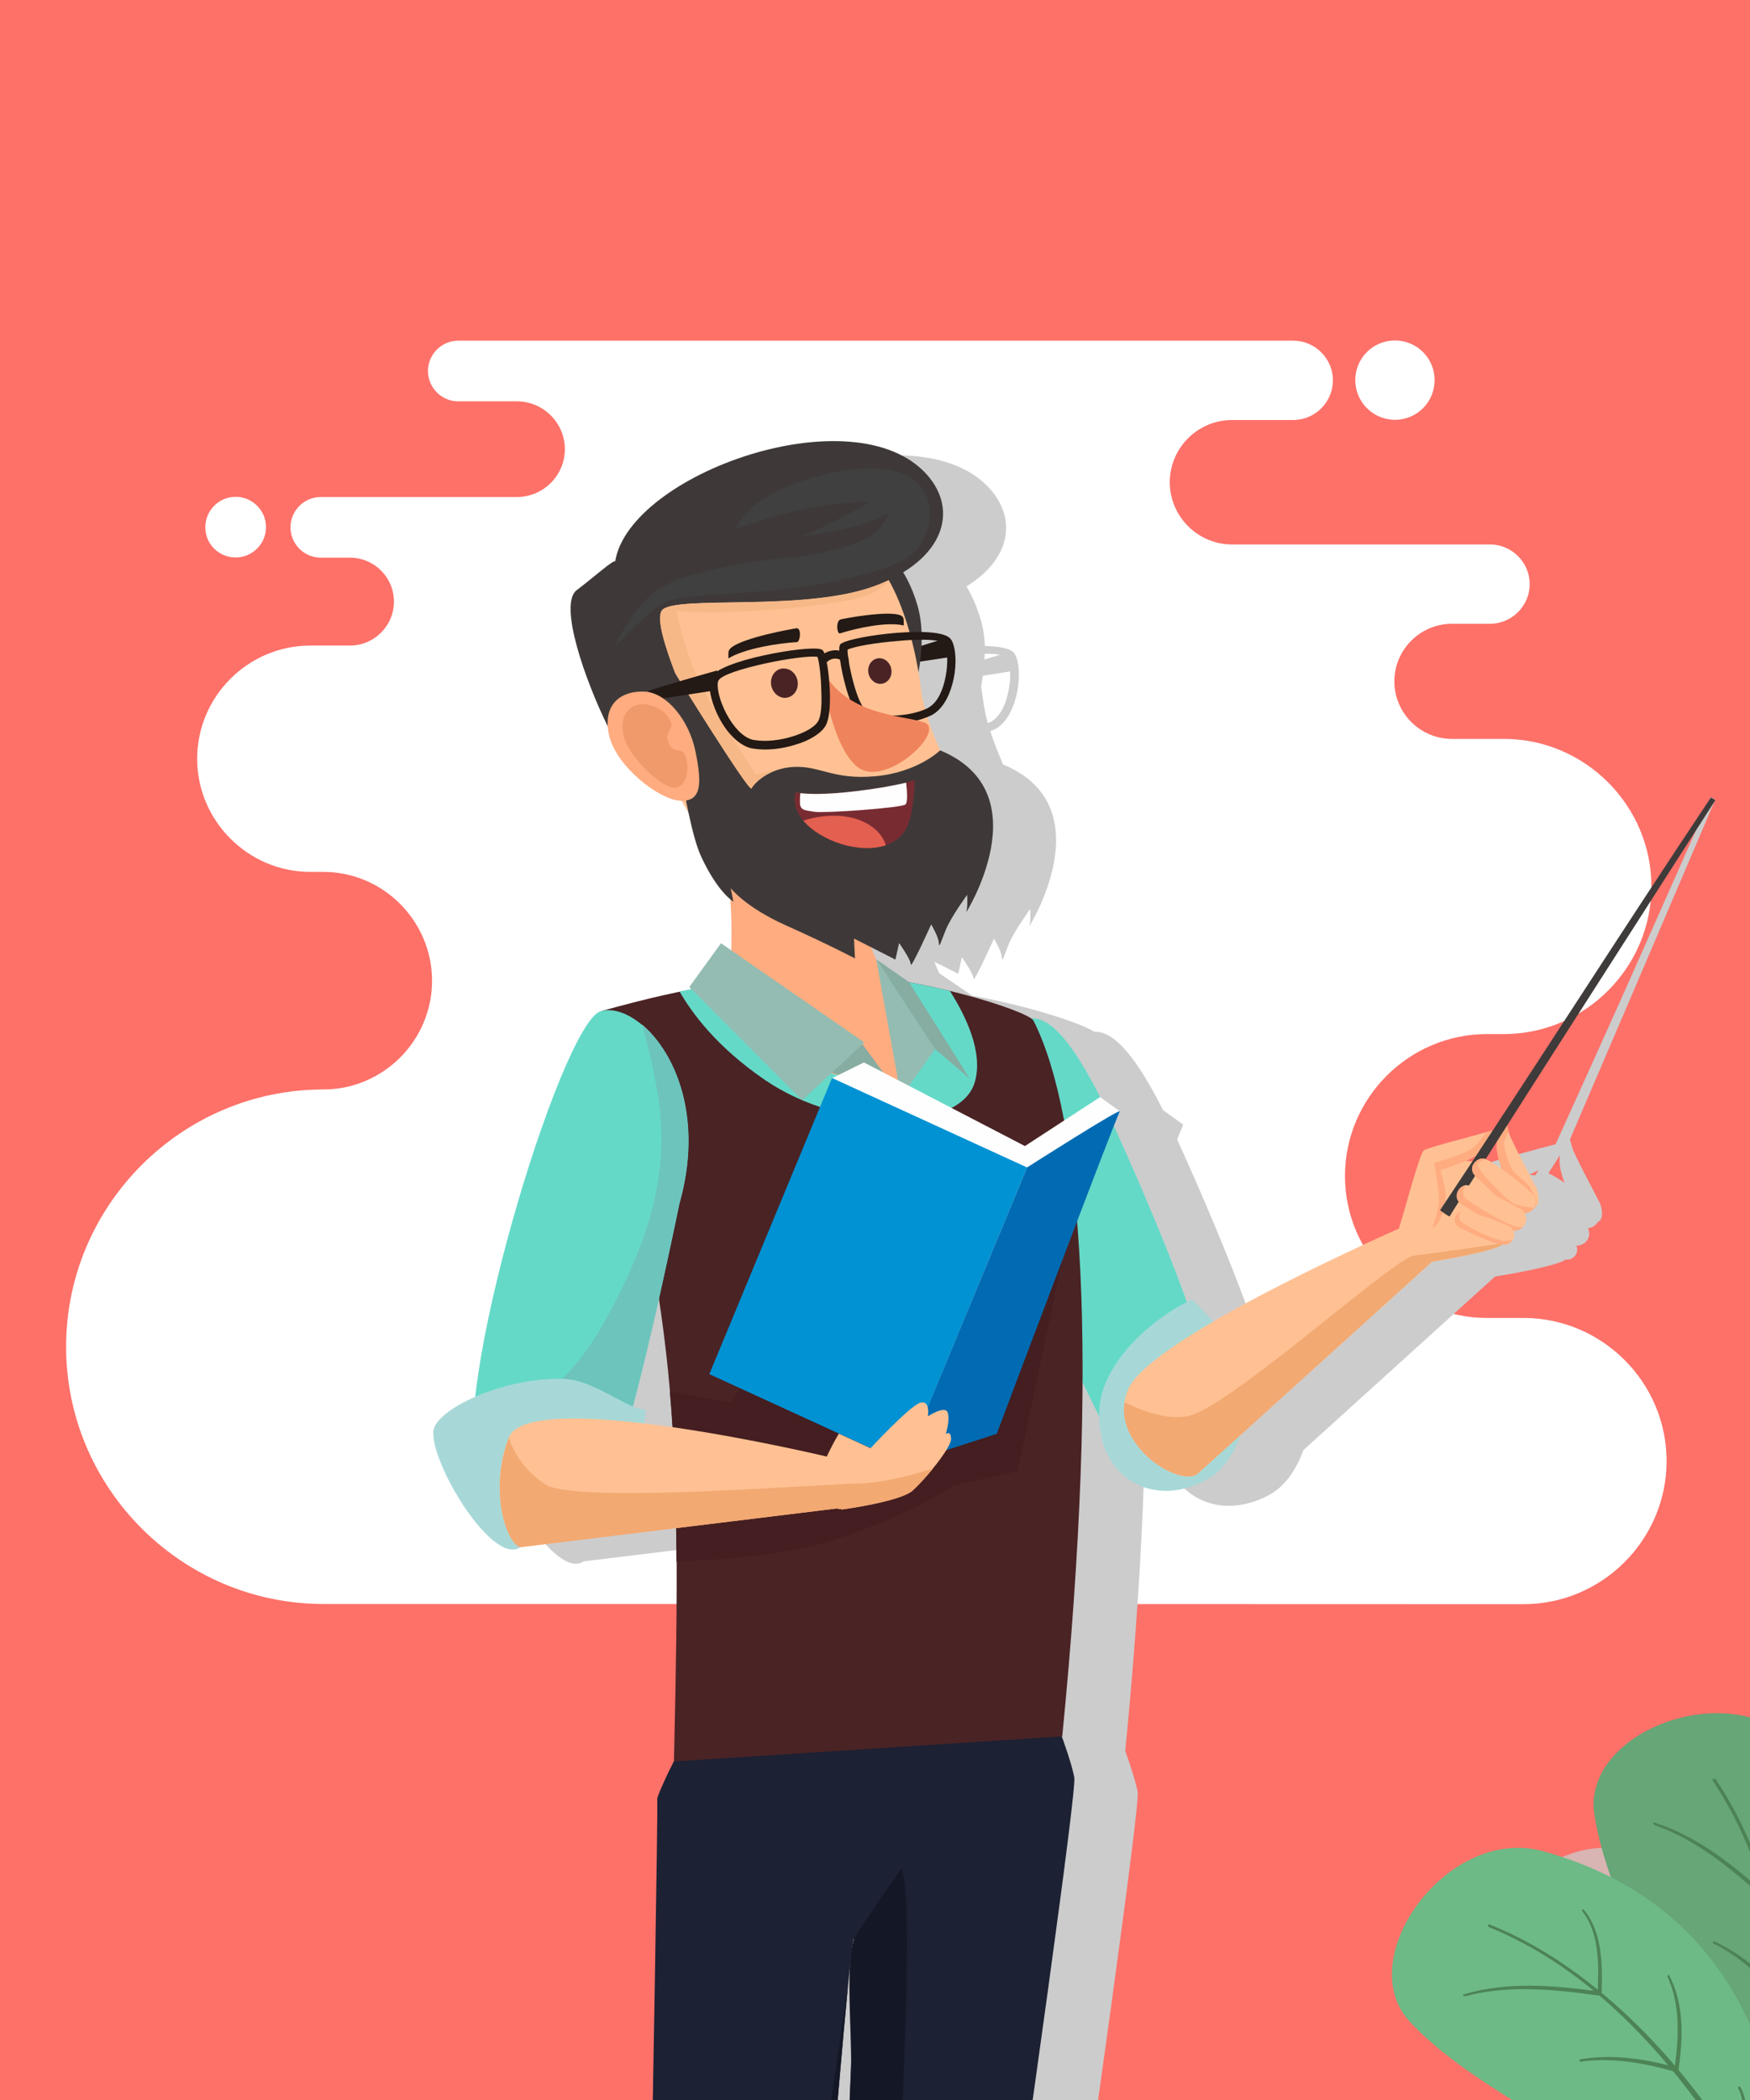 <?xml version="1.0" encoding="utf-8"?>
<!-- Generator: Adobe Illustrator 22.0.1, SVG Export Plug-In . SVG Version: 6.00 Build 0)  -->
<svg version="1.1" id="Capa_1" xmlns="http://www.w3.org/2000/svg" xmlns:xlink="http://www.w3.org/1999/xlink" x="0px" y="0px"
	 viewBox="0 0 900 1080" style="enable-background:new 0 0 900 1080;" xml:space="preserve">
<style type="text/css">
	.st0{clip-path:url(#SVGID_2_);fill-rule:evenodd;clip-rule:evenodd;fill:#FD7169;}
	.st1{clip-path:url(#SVGID_2_);}
	.st2{fill-rule:evenodd;clip-rule:evenodd;fill:#FFFFFF;}
	.st3{opacity:0.74;fill-rule:evenodd;clip-rule:evenodd;fill:#CCCCCC;}
	.st4{fill-rule:evenodd;clip-rule:evenodd;fill:#66A677;}
	.st5{fill-rule:evenodd;clip-rule:evenodd;fill:#4D8354;}
	.st6{fill-rule:evenodd;clip-rule:evenodd;fill:#6DBA86;}
	.st7{fill-rule:evenodd;clip-rule:evenodd;fill:#8ED9F1;}
	.st8{clip-path:url(#SVGID_4_);fill-rule:evenodd;clip-rule:evenodd;fill:#95E8FF;}
	.st9{fill-rule:evenodd;clip-rule:evenodd;fill:#CCCCCC;}
	.st10{fill-rule:evenodd;clip-rule:evenodd;fill:#65D9C8;}
	.st11{fill-rule:evenodd;clip-rule:evenodd;fill:#A7D8D7;}
	.st12{fill-rule:evenodd;clip-rule:evenodd;fill:#FFC193;}
	.st13{fill:#231915;}
	.st14{fill-rule:evenodd;clip-rule:evenodd;fill:#3E3938;}
	.st15{fill-rule:evenodd;clip-rule:evenodd;fill:#231915;stroke:#231915;stroke-width:0.648;stroke-miterlimit:10;}
	.st16{fill-rule:evenodd;clip-rule:evenodd;fill:#1C2133;}
	.st17{fill-rule:evenodd;clip-rule:evenodd;fill:#4A2325;}
	.st18{fill-rule:evenodd;clip-rule:evenodd;fill:#441E20;}
	.st19{fill-rule:evenodd;clip-rule:evenodd;fill:#FFAC80;}
	.st20{fill-rule:evenodd;clip-rule:evenodd;fill:#EF845C;}
	.st21{fill-rule:evenodd;clip-rule:evenodd;fill:#87ACA2;}
	.st22{fill-rule:evenodd;clip-rule:evenodd;fill:#94BCB2;}
	.st23{fill-rule:evenodd;clip-rule:evenodd;fill:#FEFEFE;}
	.st24{fill-rule:evenodd;clip-rule:evenodd;fill:#0092D3;}
	.st25{fill-rule:evenodd;clip-rule:evenodd;fill:#006BB2;}
	.st26{fill-rule:evenodd;clip-rule:evenodd;fill:#231915;}
	.st27{fill-rule:evenodd;clip-rule:evenodd;fill:#3E3B3A;}
	.st28{fill-rule:evenodd;clip-rule:evenodd;fill:#782C32;}
	.st29{fill-rule:evenodd;clip-rule:evenodd;fill:#E35F50;}
	.st30{fill-rule:evenodd;clip-rule:evenodd;fill:#F7B888;}
	.st31{fill-rule:evenodd;clip-rule:evenodd;fill:#404040;}
	.st32{fill-rule:evenodd;clip-rule:evenodd;fill:#F09A6C;}
	.st33{fill-rule:evenodd;clip-rule:evenodd;fill:#6DC4BD;}
	.st34{fill-rule:evenodd;clip-rule:evenodd;fill:#F2A972;}
	.st35{fill-rule:evenodd;clip-rule:evenodd;fill:#141826;}
</style>
<g>
	<defs>
		<rect id="SVGID_1_" transform="matrix(-1 -1.224647e-16 1.224647e-16 -1 900 1080)" width="900" height="1080"/>
	</defs>
	<clipPath id="SVGID_2_">
		<use xlink:href="#SVGID_1_"  style="overflow:visible;"/>
	</clipPath>
	<rect x="-137.8" y="-71.2" class="st0" width="1166.6" height="1166.6"/>
	<g class="st1">
		<path class="st2" d="M166.3,824.9c-72.8,0-132.3-59.5-132.3-132.3l0,0c0-72.8,59.5-132.3,132.3-132.3l0,0
			c30.8,0,55.9-25.2,55.9-55.9l0,0c0-30.8-25.2-56-55.9-56h-6.7c-32,0-58.2-26.2-58.2-58.2l0,0c0-32,26.2-58.2,58.2-58.2H180
			c12.5,0,22.6-10.2,22.6-22.6l0,0c0-12.5-10.2-22.6-22.6-22.6h-15c-8.6,0-15.6-7-15.6-15.6l0,0c0-8.6,7-15.6,15.6-15.6h100.9
			c13.5,0,24.6-11.1,24.6-24.6l0,0c0-13.5-11.1-24.6-24.6-24.6h-30.2c-8.6,0-15.6-7-15.6-15.6v0c0-8.6,7-15.6,15.6-15.6h429.4
			c11.2,0,20.4,9.2,20.4,20.4v0c0,11.2-9.2,20.4-20.4,20.4h-31.5c-17.6,0-32,14.4-32,32v0c0,17.6,14.4,32,32,32h132.7
			c11.2,0,20.4,9.2,20.4,20.4l0,0c0,11.2-9.2,20.4-20.4,20.4h-19.6c-16.3,0-29.6,13.3-29.6,29.6l0,0c0,16.3,13.3,29.6,29.6,29.6
			h26.7c41.7,0,75.9,34.2,75.9,75.9l0,0c0,41.7-34.2,75.9-75.9,75.9h-8.7c-40.2,0-73,32.9-73,73l0,0c0,40.2,32.9,73,73,73h18.8
			c40.5,0,73.6,33.1,73.6,73.6l0,0c0,40.5-33.1,73.6-73.6,73.6C574.1,824.9,375.7,824.9,166.3,824.9L166.3,824.9z M717.4,215.9
			c11.3,0,20.4-9.1,20.4-20.4c0-11.3-9.1-20.4-20.4-20.4c-11.3,0-20.4,9.1-20.4,20.4C697,206.7,706.1,215.9,717.4,215.9L717.4,215.9
			z M121.2,286.7c8.6,0,15.6-7,15.6-15.6c0-8.6-7-15.6-15.6-15.6c-8.6,0-15.6,7-15.6,15.6C105.5,279.7,112.5,286.7,121.2,286.7z"/>
	</g>
	<g class="st1">
		<g>
			<path class="st3" d="M1161.3,1046.9c31.1-31.7-17.3-101.9-67-89c-37.7,9.8-64.2,27.7-83.1,49.1c0.7-34-9.4-71-40.4-107.6
				c-33.2-39.2-113.2-9.7-106.1,34.1c1.6,10.1,4.4,20.3,8.5,31.9c-10.3-5.3-21.8-9.8-34.7-13.3c-49.4-13.8-99.1,55.5-68.6,87.8
				c24.4,25.8,59.9,45.1,145.6,94.7c8.9,5.2,26.3,15.5,38.4,22.6c-0.1,0.3-0.2,0.6-0.3,0.9h-74.2v177c0,9.4,3.7,18.3,10.3,25
				c6.6,6.6,15.6,10.3,25,10.3c28.7,0,69,0,97.7,0c9.4,0,18.3-3.7,25-10.3c6.6-6.6,10.3-15.6,10.3-25c0-60.4,0-177,0-177H980
				c11.7-6.6,26.1-14.8,34-19.2C1100.6,1090.8,1136.4,1072.2,1161.3,1046.9z"/>
			<g>
				<path class="st4" d="M912.9,1147.6c11.2-25.3,106.2-138.5,13.2-248.2c-33.2-39.2-113.2-9.7-106.1,34.1
					c5.7,35.1,24.3,71,67.3,160.1C894.6,1108.7,912.9,1147.6,912.9,1147.6z"/>
				<path class="st5" d="M881,914.6l-0.2,1.1c27.9,41.7,37.6,93.6,38.5,143.8c0.7,35.2-1.4,71.2-12.1,104.5
					c-0.7,2.1-1.4,4.2-2.3,6.3l0.9,2.3l2.3-0.9c0.2-0.4,0.2-0.4,0.3-0.8c6.4-16.1,8.8-33.7,10.9-51.3c6.4-53.8,3.6-109.9-14.7-160.3
					c-5.7-15.6-13.1-30.7-22.4-44.5C881.7,914.8,881.4,914.7,881,914.6z"/>
				<path class="st5" d="M925.2,936c1.2,13.6-7.8,27-16.3,38.4l-0.2,0.3c-17.2-15.4-35.7-30.4-58-37.4l-0.7,0.4c0,0,0.5,0.8,1.4,1.1
					c21.1,7.5,39.2,22.4,55.4,37.1c2.9,2.6,2.9,0.9,2.9,0.9c9.1-12.4,18.1-26.5,16.7-40.5C926.4,936.2,926.3,934.7,925.2,936z"/>
				<path class="st5" d="M942.7,988.4c-2.5,15.7-12.6,29.2-23.1,40.7c0,0-3.1-3.7-6.6-7.4c-9-9.5-19.5-17.8-31.4-23.3l-0.8,0.3
					l0.3,0.8c14.5,7,26.6,18.9,37,31.1c0.2,0.2,0.3,0.4,0.5,0.5c0.5,0.5-0.4,0.6,1.1,0.6c0.6,0,0.9-0.6,1.3-1
					c10.9-12.1,20.8-25.7,22.8-41.9C943.8,988.8,944,987.4,942.7,988.4z"/>
				<path class="st5" d="M940.4,1056.4c-0.1,4.3-2.9,8.5-5.4,12.5c-4.4,7.1-9.6,13.8-14.7,20.4c0,0-1.7-3.1-3.4-5.5
					c-6-8.6-14.2-15.6-23.5-20.6l-0.8,0.2c0,0,4.5,3.2,8.4,6.2c7.5,5.7,13.4,13.2,18,21.6c1.7,2.9,1.8,0.8,2.9-0.6
					c7.7-9.8,16.8-19.6,19.4-31.8c0.2-0.8,0.3-1.6,0.2-2.4C941.6,1056.4,941.5,1055.2,940.4,1056.4z"/>
				<g>
					<path class="st6" d="M922.2,1164.9c-4.9-27.3,10.2-174.2-128.4-212.8c-49.4-13.8-99.1,55.5-68.6,87.8
						c24.4,25.8,59.9,45.1,145.6,94.7C885.3,1142.9,922.2,1164.9,922.2,1164.9z"/>
					<path class="st5" d="M765.1,990l0.4,1c46.5,18.8,83.6,56.4,112.6,97.4c20.3,28.8,38.7,59.7,48.6,93.3c0.6,2.1,1.2,4.3,1.6,6.5
						l2,1.4l1.4-2c-0.1-0.4-0.1-0.4-0.2-0.8c-3.8-16.9-11.7-32.9-19.8-48.5c-24.9-48.1-58.7-93-102.2-124.4
						c-13.5-9.7-28.1-18.1-43.5-24.2C765.8,989.7,765.4,989.8,765.1,990z"/>
					<path class="st5" d="M813.6,982.8c8.7,10.6,8.7,26.7,8.1,40.9l0,0.4c-22.9-3.1-46.6-5.1-69,1.6l-0.4,0.7c0,0,0.8,0.4,1.8,0.1
						c21.7-5.7,45.1-3.4,66.7-0.4c3.9,0.5,2.9-0.8,2.9-0.8c0.6-15.3,0.1-32.1-9-42.9C814.8,982.4,813.8,981.2,813.6,982.8z"/>
					<path class="st5" d="M857.5,1016.4c6.7,14.4,5.9,31.2,3.8,46.7c0,0-4.6-1.4-9.6-2.4c-12.8-2.8-26.1-3.8-39.1-1.6l-0.5,0.7
						l0.7,0.5c15.9-2.3,32.6,0.6,48.1,5c0.2,0.1,0.5,0.1,0.7,0.2c0.7,0.2,0,0.7,1.2-0.1c0.5-0.3,0.5-1,0.5-1.5
						c2.3-16.1,2.8-32.9-4.6-47.5C858.7,1016.1,858.1,1014.8,857.5,1016.4z"/>
					<path class="st5" d="M893.8,1073.9c2.4,3.6,2.4,8.6,2.6,13.3c0.3,8.4-0.2,16.8-0.7,25.1c0,0-3.1-1.6-5.9-2.6
						c-9.8-3.8-20.5-5-31-3.9l-0.5,0.6c0,0,5.5,0.1,10.4,0.4c9.4,0.6,18.5,3.5,27,7.8c3,1.5,1.9-0.4,2.1-2.2
						c0.9-12.5,2.9-25.6-1.8-37.2c-0.3-0.7-0.7-1.5-1.1-2.1C894.8,1073.3,894.1,1072.4,893.8,1073.9z"/>
				</g>
				<g>
					<defs>
						<path id="SVGID_3_" d="M1003.1,1158.1H834.8v177c0,9.4,3.7,18.3,10.3,25c6.6,6.6,15.6,10.3,25,10.3c28.7,0,69,0,97.7,0
							c9.4,0,18.3-3.7,25-10.3c6.6-6.6,10.3-15.6,10.3-25C1003.1,1274.7,1003.1,1158.1,1003.1,1158.1z"/>
					</defs>
					<clipPath id="SVGID_4_">
						<use xlink:href="#SVGID_3_"  style="overflow:visible;"/>
					</clipPath>
					<ellipse class="st8" cx="849.6" cy="1206.9" rx="139.5" ry="127.9"/>
				</g>
			</g>
		</g>
		<path class="st9" d="M808.5,590c-0.6-2.1-0.8-3.3-1.1-4c42-97.9,74.7-174.7,74.7-174.7l-2.3-1.4c-47.8,108-47.8,108-79.8,178.6
			c-0.7,0.2-1.7,0.4-3.2,0.8c0,0,0,0,0,0c-1,0.3-2.1,0.6-3.4,0.9c-8.1,2.3-26.4,6.9-28.6,8.4c-2.3,1.5-11.1,35.5-12.9,40.2l0,0
			c-15.5,6.9-60.6,27.5-95.5,47.8c-5.9-6.5-10.9-11.3-10.9-11.3c-0.9,0.4-1.8,0.9-2.6,1.3c-6.2-17.2-17.7-46.9-37.5-90.6
			c1.4-3.5,2.4-5.9,2.8-6.9l0.2-0.5c0,0,0,0,0,0c0,0,0,0,0,0l0.1-0.2l0,0c0,0,0,0,0,0l-10.2-7.4l-0.1,0
			c-17.1-33.9-27.8-40.7-35.5-40.4c-6.3-4.3-34.4-13.5-62.7-18.5L483,500.5c-0.9-2-1.7-4-2.5-5.9l12.3,6.2l1.9-8.5c0,0,6,8.5,6,11
			c0,2.7,10.5-20.6,10.5-20.6s3.7,6.2,4,9.4s0.8,0.3,3.6-6.6c2.9-6.9,11-18,11-18s0.5,7.2-0.6,9.1c-0.8,1.6,39.4-61.7-13.3-83.4
			c0,0,0,0,0,0c-2.4-5.5-4.7-11.3-6.6-17.2c0.7-0.3,1.5-0.6,2.2-0.9c0.5-0.2,1-0.5,1.4-0.8c5.4-3.5,8.7-10.9,10.2-18.3
			c1.5-7.4,1.1-15-0.8-18.9c-0.2-0.4-0.4-0.7-0.6-1c-0.1-0.2-0.2-0.2-0.2-0.3c-1.9-2.4-7.8-3.4-15-3.6c-0.2-4.6-0.8-9.3-2.2-13.7
			c-2.1-7.2-4.7-12.7-7.3-16.9c23.1-14.2,25.8-34.9,12.1-50.2c-37.2-41.6-152.8-0.5-160.3,44.5c-1.8-0.1-10.2,7.6-19.8,14.9
			c-9.7,7.3,4.7,47.1,15.6,69.3c0.2,0.3,0.4,0.7,0.5,1c0.1,1.1,0.2,2.3,0.5,3.6c3.3,16.4,25.6,33.7,36.7,34.3c0.2,0,0.4,0,0.6,0
			c1.2,2.2,2.4,4.4,3.7,6.6c2,9.2,4.1,17.1,6.3,21.9c6.4,14.1,12.5,20.2,15.2,22.5c0.5,7.9,0.7,16.6,0.5,26.1l-5.4-3.7l-16.3,22.5
			l1.2,1.2c-2,0.4-4,0.8-6.1,1.2c0,0,0,0,0,0.1c-12.5,2.6-25.6,5.8-40.4,9.9c-16.2,4.3-57.2,130-64.7,198.3
			c-12.4,5.4-20.9,12.1-21.5,17.5c-1.9,16,30.3,69.8,44.7,59.9l80.2-9.8c0.1,5.6,0.1,11.4,0.2,17.3c0,0,0,0,0,0
			c0.1,28.8-0.4,62-1.4,102.7l0,0c-5,9.8-8.9,19-8.5,19.5c0.5,1-2.7,179.4-2.7,179.4l12.1,473h5.2l0,0c-4.2,14.7-13,45.7-14.9,57
			c-2.7,15.1,49.7,11,62.2,5.9c12.6-5.1,3.1-18.1,0.5-25.6c-1.9-5.4-6-21.6-10.5-37.6l1.8-0.1c0,0,0-0.1,0-0.2c0-0.1,0-0.2,0-0.4
			c1.5-19.4,35.4-470.4,45.1-563.1c-0.7,15.3,0.9,34.8,0.7,50.1c-5.9,148-23.8,492.1-24.9,513.8c0,0.1,0,0.2,0,0.2
			c0,0.5,0,0.9,0,0.9l3.9,0.3c-1.5,9.9-5.1,37.6,1.1,39.5c7.7,2.2,31.4,0.2,37.5,0.9c6,0.6,24.3,7.8,49.1,7
			c24.9-0.8,27.8-3,29.1-6.3c1.2-3.4-62.3-30-74.6-38.2c0,0,96.3-654.7,93.8-667.6c-1-5.4-3.7-13.5-6.4-21.1
			c6.9-70.3,10.2-130.9,10.4-182.1c3.2,6.6,6.1,12.6,8.6,17.7c0.1,31.3,27.1,47.6,54.9,32.8c8.6-4.6,14.2-13.5,17.7-23.1l0.1-0.1
			l72.4-65.6l26.1-23.6c0.5-0.1,17.4-2.7,28.1-5.7c0,0,0.1,0,0.1,0c0.3-0.1,0.7-0.2,1-0.3c0.2-0.1,0.4-0.1,0.7-0.2
			c0.1,0,0.3-0.1,0.4-0.1c2.7-0.8,4.8-1.6,5.9-2.4c0.2,0,0.4,0,0.6,0c0,0,0.1,0,0.1,0c0.4,0,0.7,0,1.1-0.1c0.4-0.1,0.7-0.1,1-0.3
			c1-0.4,1.8-1.1,2.3-1.8c1.1-1.5,1.2-3.4,0.5-5c0.1,0,0.2,0,0.3,0c0.6,0,1.1,0,1.6-0.2c1.3-0.4,2.3-1,3.1-1.8c0,0-0.1,0-0.1,0
			c1.9-1.9,2.2-4.8,1-7c0.5,0,0.9-0.1,1.3-0.2c0.1,0,0.2-0.1,0.3-0.1c0.4-0.1,0.8-0.3,1.2-0.5c0.1-0.1,0.2-0.1,0.3-0.2
			c0.2-0.1,0.4-0.3,0.6-0.5c0.2-0.2,0.4-0.4,0.6-0.6c0.1-0.1,0.2-0.3,0.4-0.4c0.1-0.1,0.1-0.2,0.2-0.3c0,0,0,0,0,0
			c0.1-0.1,0.1-0.2,0.2-0.3c0.2-0.1,0.4-0.2,0.6-0.3c3.3-2.6,0.5-9.5,0.5-9.5C821.2,615.5,809.5,593.7,808.5,590z M804.6,608.3
			c-2.9-2-5.7-3.8-8.3-4.9c1.9-3,3.9-6.1,6-9.4c-0.1,0.7-0.2,1.5-0.2,2.4C801.9,599.6,803,604,804.6,608.3z M789.5,604.5
			c-1-0.2-2.1-0.3-3.1-0.3c0,0-0.1,0-0.1,0c1.7-0.7,3.4-1.5,5-2.4C790.7,602.7,790.1,603.6,789.5,604.5z M370.5,678.4
			c0.2-1.1,0.5-2.1,0.7-3.2c2.7,18.3,4.7,35.7,6.2,53.9c0.3,3.9,0.6,7.9,0.8,11.9c-4.9-0.7-9.7-1.3-14.5-1.9c0.5-4,0.7-6.8,0.7-6.8
			c-2-0.3-4.2-1-6.5-1.9c0.7-2.7,1.4-5.4,2.1-8.1C363.6,707.9,367.3,692.5,370.5,678.4z M506.4,336.2c3.2,0,5.9,0.2,8,0.5
			c-2.3,0.7-5.1,1.6-8.1,2.5C506.3,338.2,506.4,337.2,506.4,336.2z M518.7,355.1c-1.2,6.4-3.9,12.8-8.3,15.6
			c-0.3,0.2-0.6,0.4-0.9,0.6c-0.5,0.2-1,0.4-1.5,0.6c-1.1-4.1-2-8.4-2.5-12.6c0,0-0.3-2.3-0.9-6.2c0.3-1.7,0.6-3.6,0.9-5.6
			c5.4-0.8,11-1.7,14-2.2C519.7,348.2,519.4,351.6,518.7,355.1z M471.7,1004.2c-0.2,0.7-0.4,1.5-0.6,2.3
			C471.3,1004.8,471.5,1004,471.7,1004.2z"/>
		<g>
			<path class="st10" d="M517.4,527.7c9.4-0.7,21-24.3,55.3,51c34.3,75.4,43.8,109.3,43.8,109.3c-19.6-11.5-43.4,44-42.7,57.5
				c0,0-75.5-149.4-70.9-168.4C509.9,547.1,508.1,528.5,517.4,527.7L517.4,527.7z"/>
			<path class="st11" d="M642.8,709.8c4.1-8.7-29.7-41.5-29.7-41.5c-21.9,10.2-45.6,32.8-47.6,55.1c-2.9,34.5,25.5,53.4,54.7,37.8
				C638,751.8,643.3,723.5,642.8,709.8L642.8,709.8z"/>
			<path class="st12" d="M616.1,757.8c-8.9,8.1-48-16.3-35.7-43.7c12.3-27.3,144.6-84.7,144.6-84.7l12.1,19L616.1,757.8z"/>
			<path class="st13" d="M456.3,338c1.6-1.1,30.8-10,30.9-10l2.1,9.8c-0.1,0-29,4.4-29.3,4.6L456.3,338z"/>
			<path class="st14" d="M455.6,283.9c0,0,10.2,6.9,16.2,27.3c6,20.4-2.1,45.9-2.1,45.9l-26.4-66.5L455.6,283.9z"/>
			<path class="st16" d="M338,925.4c0.5,1-2.7,179.4-2.7,179.4l12.1,473l44.4-0.5c0,0,45.5-606.9,47.6-579.4
				c2.1,27.5-26.8,580.7-26.8,580.7l46.1,3.1c0,0,96.3-654.7,93.8-667.6c-2.5-13-14.4-41.8-14.4-41.8
				c-104.5-64.2-156.9-17.1-180.8,15.2C348.5,899.7,337.4,924.5,338,925.4L338,925.4z"/>
			<path class="st17" d="M431.6,501.8c37.4-0.8,97.3,18,99.9,23.1c25.1,49.5,34.2,171.2,14.8,368.1l-199.7,12.9
				c4.4-187.7,0.2-217.2-37.4-385.9C354.4,507.4,382.7,502.8,431.6,501.8L431.6,501.8z"/>
			<path class="st18" d="M552.9,617.1L552.9,617.1l-29.6,139.5l-33.3,7.4c0,0-20.8,15.5-64,28.8c-21.2,6.5-52.1,9.3-78.1,10.3
				c-0.2-33.5-1.1-61-3.4-87.4c11.1,1.9,28.7,4.9,30.9,5.6c3.1,1,46.4-90.1,46.4-90.1L552.9,617.1z"/>
			<path class="st10" d="M431.6,501.8c16.8-0.3,38.2,3.2,56.9,7.8c8.1,12.7,17.5,31.9,12.7,47.3c-7.9,25.2-68,25.7-107.8-1.5
				c-24.6-16.8-37.6-34.4-43.9-45.5C375.2,504.8,398.7,502.5,431.6,501.8L431.6,501.8z"/>
			<path class="st19" d="M367.7,422.4c6.8,17.7,10.6,45.4,7.3,86.2c-3.5,44.5,53.8,36.6,88.3,55.6c6-14.8,8.6-18.9,4.8-36.9
				c-36.5-61.3-29.6-89.6-29.8-89.7L367.7,422.4z"/>
			<path class="st10" d="M349.4,618.8c17.7-62.9-19.8-104.2-40.3-98.8c-20.5,5.4-80.4,204.3-62.6,237.1
				c17.7,32.9,48.7,37.4,62.8,14.3C323.3,748.3,349.4,618.8,349.4,618.8L349.4,618.8z"/>
			<path class="st11" d="M326.2,755.3c4.2-8.7,5.8-30.1,5.8-30.1c-11.3-1.5-26.8-16-42.7-16.1c-31.9-0.5-65.1,16-66.4,26.7
				c-1.9,16,30.3,69.8,44.7,59.9L326.2,755.3z"/>
			<path class="st12" d="M473.3,352c4.2,36.8,35.5,68.8,25.2,89.7c-10.5,21-92.1,56.9-130.8-1.6c-38.7-58.5-64.3-128.9-34.5-153.5
				c29.8-24.6,85.3-23.8,109.9-5.2C467.5,299.9,473.3,352,473.3,352L473.3,352z"/>
			<path class="st13" d="M432.6,331c0.2-0.1,0.3-0.2,0.4-0.2c3-1.9,15.5-4.3,27.7-5.3c12.6-1,25.2-0.7,28.2,3.1
				c0.1,0.1,0.2,0.2,0.2,0.3l0,0c0.2,0.2,0.4,0.6,0.6,1c1.9,4,2.3,11.5,0.8,18.9c-1.5,7.4-4.8,14.8-10.2,18.3
				c-0.4,0.3-0.9,0.6-1.4,0.8c-5.8,2.8-13.5,4.3-20.4,4.3c-7.2-0.1-13.7-1.6-16.9-4.7c-2.7-2.5-5.1-8.5-6.8-14.9
				c-2.5-8.9-3.8-18.9-2.9-20.7l0.2-0.5L432.6,331z M461.1,329.7c-11,0.9-22,2.8-25.2,4.4c-0.2,2.3,1.1,9.9,3.1,17.3
				c1.6,5.8,3.6,11.1,5.6,13.1c2.4,2.3,7.9,3.5,14,3.5c6.4,0,13.3-1.3,18.5-3.8c0.2-0.2,0.6-0.3,0.9-0.6c4.4-2.7,7.1-9.1,8.3-15.6
				c1.3-6.6,1.1-13.1-0.5-16.3c-0.1-0.2-0.2-0.3-0.2-0.6l0,0C483.7,328.6,472.5,328.6,461.1,329.7L461.1,329.7z"/>
			<path class="st20" d="M422.2,343.2c12.5,25,41,24.3,53,28.3c12,4-19.6,34-34,23.1C426.8,383.6,422.2,343.2,422.2,343.2
				L422.2,343.2z"/>
			<path class="st14" d="M347.8,377.6l12.4-1.4c0,0-26-54.3-19.7-62.3c6.3-8.1,73.5,1,109.5-12.6c36.1-13.5,42.9-39.1,26.7-57.2
				c-37.2-41.6-152.8-0.5-160.3,44.5c-1.8-0.1-10.2,7.6-19.8,14.9s4.7,47.1,15.6,69.3c11,22.3,33.1,37.5,34.8,36.6
				C348.7,408.6,347.8,377.6,347.8,377.6L347.8,377.6z"/>
			<path class="st17" d="M403.4,343.8c3.9,0.2,6.9,3.7,6.9,7.9c0,4.1-3.1,7.3-6.9,7.2c-3.8-0.2-6.9-3.8-6.9-7.9
				C396.5,346.8,399.6,343.5,403.4,343.8L403.4,343.8z"/>
			<path class="st17" d="M452.5,338.5c3.4,0.2,6,3.3,6,6.9s-2.7,6.4-6,6.3c-3.3-0.2-6-3.2-6-6.9
				C446.5,341.2,449.2,338.4,452.5,338.5L452.5,338.5z"/>
			<path class="st14" d="M343.8,352.3l3.4-6.1c0,0,38.2,61.7,39.3,59.3c1-2.3,8.6-10.5,21.9-11.1c13.4-0.6,20.2,6.8,41.9,4.8
				c21.7-2,33.2-13.3,33.2-13.3c52.7,21.8,12.5,85,13.3,83.4c1-1.9,0.6-9.1,0.6-9.1s-8.1,11-11,18c-2.8,6.9-3.4,9.8-3.6,6.6
				s-3.9-9.4-3.9-9.4s-10.5,23.3-10.5,20.6c0-2.6-6-11-6-11l-1.9,8.5l-21.3-10.8l0.5,10.2c0,0-13.9-7.3-35.1-16.8
				c-21.2-9.4-28.8-19.3-28.8-19.3l1.4,6.9c0,0-8.1-4.6-16.8-23.6C351.8,421.2,343.8,352.3,343.8,352.3L343.8,352.3z"/>
			<path class="st21" d="M431.3,533.6c2.4-0.6,11.8,2.8,11.8,2.8l20.3,27.7L417,547.8L431.3,533.6z"/>
			<polygon class="st22" points="480.9,539.5 463.4,564.2 450.6,493.3 			"/>
			<path class="st21" d="M498.8,554.9c-1.5-1.4-17.9-15.4-17.9-15.4l-30.3-46.2l16.9,11.8L498.8,554.9z"/>
			<path class="st12" d="M267.5,795.7c-7.2-2.2-16.2-29.3-5.9-56.3c10.2-26.9,163.6,9.7,163.6,9.7l5,26.7L267.5,795.7z"/>
			<path class="st23" d="M428.7,576.3c0.6-2.7-0.8-21.8-0.8-21.8l16.4-8.1l82.8,43l38.7-25.2l10.2,7.4l-77.8,153.4l-54.1,6.4
				l-53.3-33.9L428.7,576.3z"/>
			<polygon class="st24" points="427.9,554.4 528.2,600.4 465.1,752.7 364.8,706.7 			"/>
			<path class="st25" d="M528.2,600.4c0,0,49.8-31.8,47.7-28.7c-2.1,3-63.3,165.7-63.3,165.7l-47.6,15.4L528.2,600.4z"/>
			<path class="st12" d="M433.1,776.3c-2.1-0.6-14.3-0.5-13.1-11.4c1.3-10.9,11.4-27.6,11.4-27.6l16.3,7.5c0,0,20.3-21.9,25.6-23.4
				c5.3-1.5,3.9,7,3.9,7s8.9-5.9,10.2-1.9c1.3,4-1,11-1,11s2.8-2.1,2.7,2.7c-0.2,4.8-13.4,20.7-19.9,26.4
				C462.7,772.3,433.1,776.3,433.1,776.3L433.1,776.3z"/>
			<path class="st22" d="M444.5,536.1c-1.9,2-32,29.7-32,29.7l-58-58.2l16.3-22.5L444.5,536.1z"/>
			<path class="st26" d="M410.1,330.2c-9.8,0.6-26.9,3.2-35.5,8.4c0.1-2.6-0.5-4.1,1.7-5.7c6.6-5.1,31-9.5,33.5-9.8
				C412,323.1,411.8,329,410.1,330.2L410.1,330.2z"/>
			<path class="st26" d="M431.8,325.8c9-2.9,24.9-6.2,33-4.1c-0.1-2.6,0.4-4.3-1.6-5.2c-6.1-2.7-28.8,1.5-31,2.1
				C430,319.4,430.2,325.3,431.8,325.8L431.8,325.8z"/>
			<path class="st12" d="M733.5,602.4c2.2-0.8,6.3-6.3,20.6-5.4c14.3,0.9,30.6,11.5,31.8,13.7c1.2,2.2-8.3,25.2-12.9,29.2
				c-4.5,4-36.4,9-36.4,9l-17.1-17.1L733.5,602.4z"/>
			<path class="st12" d="M719.4,631.8c1.8-4.8,10.6-38.7,12.9-40.2c2.3-1.5,20.5-6,28.6-8.4c8.2-2.3,8.3-2.1,8.3-2.1s1,2.7-3.5,8.5
				c-4.4,5.9-24.8,12.2-24.8,12.2c1.5,7.7,4.7,12.7,0.5,23.5c-2.8,7.3-10,11.6-15.5,8.9C720.6,631.5,719.4,631.8,719.4,631.8
				L719.4,631.8z"/>
			<path class="st19" d="M764.4,582.2c4.8-1.3,4.8-1.1,4.8-1.1s1,2.7-3.5,8.5c-4.4,5.9-24.8,12.2-24.8,12.2
				c1.5,7.7,4.7,12.7,0.5,23.5c-0.7,1.9-1.8,3.6-3,5.1c-1,1-1.8,1.7-1.8,1.7l0,0c0,0,3.6-10.8,3.5-15.6c-0.1-4.8-2.6-18.5-2.6-18.5
				s16.5-4.3,20.6-8.2C760.6,587.6,762.9,584.6,764.4,582.2L764.4,582.2z"/>
			<path class="st12" d="M790.2,611.1c-1.4-2.8-13.1-24.6-14.1-28.3c-1-3.7-0.9-4.9-1.9-4.5c-1.1,0.4-4.1,3.5-4.4,10.9
				c-0.3,7.3,5.6,20.7,9.4,26c3.8,5.3,7.3,8,10.6,5.4C793,618,790.2,611.1,790.2,611.1L790.2,611.1z"/>
			<path class="st19" d="M775.9,582c-0.8-3.1-0.7-4-1.7-3.7c-1.1,0.4-4.1,3.5-4.4,10.9c-0.3,7.3,5.6,20.7,9.4,26
				c3.8,5.3,7.3,8,10.6,5.4c1.4-4.3-1.6-6.9-2.5-9.2c-0.9-2.3-4.8-5.2-7.8-7.7c-3-2.5-6.2-12.9-5.9-16.2
				C773.7,586.3,774.7,584.2,775.9,582L775.9,582z"/>
			<path class="st27" d="M740.6,622.4c0,0,5.2,4,5.1,3c-0.1-1.1,136.5-213.9,136.5-213.9l-2.3-1.4
				C832.9,480.5,787.5,552,740.6,622.4L740.6,622.4z"/>
			<path class="st12" d="M787.8,613.7c3.9,3.5,2.1,9.9-3.9,10.3c-6,0.4-19.9-14.3-24.9-19c-5-4.7,1.2-10.6,5-8.9
				C772.2,599.9,783.9,610.3,787.8,613.7L787.8,613.7z"/>
			<path class="st19" d="M789,621.2c-1,1.5-2.7,2.7-5.2,2.8c-6,0.4-19.9-14.3-24.9-19c-5-4.7,1.2-10.6,5-8.9l0.2,0.1
				c-2.1,0.6-4,1.6-3.9,3.3c0.2,3.2,15,17.7,17.9,19.3C780.3,620.1,786,620.8,789,621.2L789,621.2z"/>
			<path class="st12" d="M781.8,621.7c4.5,2.6,4.2,9.3-1.6,11c-5.7,1.8-22.2-9.8-28.1-13.3c-5.9-3.5-1.2-10.7,2.9-9.8
				C763.7,611.5,777.2,619.1,781.8,621.7L781.8,621.7z"/>
			<path class="st19" d="M755.3,617.6c4.7,2.8,16.2,10.7,23.5,12.9c1.7,0.6,3.2,0.7,4.4,0.5c-0.7,0.8-1.8,1.4-3.1,1.8
				c-0.6,0.2-1.5,0.2-2.5,0.1c-1-0.1-2.1-0.4-3.3-0.9c-1-0.4-2.2-0.9-3.5-1.5c-6.9-3.1-15.1-8.7-18.9-11c-0.7-0.5-1.4-1-1.8-1.5
				c-2.7-3.5,0.5-8.2,3.7-8.4c-1,1.2-1.6,2.9-1.3,4.5C752.9,615.4,753.7,616.6,755.3,617.6L755.3,617.6z"/>
			<path class="st12" d="M775.7,630.4c4,1.7,4.4,7.3-0.2,9.4c-4.5,2-19.3-5.9-24.5-8.3c-5.2-2.4-2-8.9,1.4-8.5
				C759.8,623.7,771.7,628.7,775.7,630.4L775.7,630.4z"/>
			<path class="st19" d="M750.7,627.4c1.4,2.6,18.6,10.9,23.2,10.7c0.2,0,0.4,0,0.6,0c1.4-0.1,2.5-0.2,3.4-0.4
				c-0.5,0.9-1.4,1.6-2.5,2.1c-0.6,0.3-1.6,0.4-2.7,0.3c-6.1-0.6-17.4-6.6-21.8-8.6c-4.7-2.2-2.6-7.6,0.4-8.5
				C750.6,624.3,750,625.9,750.7,627.4L750.7,627.4z"/>
			<path class="st28" d="M470.5,401.1c0,0-7.6,3.1-30.4,5.7c-22.8,2.7-31,0.6-31,0.6c-6,22.6,47.3,42.1,57.8,16.9
				C470,417,470.5,401.1,470.5,401.1L470.5,401.1z"/>
			<path class="st29" d="M413.1,422c8.9,10.6,29,17.3,42.5,12.7C452,423.3,435.5,415.2,413.1,422L413.1,422z"/>
			<path class="st23" d="M465.7,413.7c1.3-1.3,0.7-7.7,0.3-11.2c-4.5,1.1-12.7,2.8-25.9,4.4c-15.7,1.9-24.5,1.5-28.5,1
				c-0.2,1.5-0.2,3.5-0.2,5.2c0.2,3.9,3.1,3.6,7.6,4.4C423.7,418.3,463.8,415.5,465.7,413.7L465.7,413.7z"/>
			<path class="st30" d="M388.8,398.3c-28.4-43.7-33.7-52.6-41-84.3c17.4,3.3,90.1-2.2,101.2-9.1c5-3.1,6.9-5.1,7.5-6.2
				c-2.1,1-4.2,1.9-6.5,2.7c-0.6,0.2-1.4,0.5-2.1,0.7c-36.5,12.5-101.3,4-107.5,11.8c-3,3.9,1.4,18.2,6.8,32.2
				c0,0,38.2,61.7,39.3,59.3c0.9-1.9,6.5-8.2,16.4-10.4L388.8,398.3z"/>
			<path class="st31" d="M376.1,291.1c35.5-6.6,29.8-2.4,55.1-8.9c25.4-6.5,25.4-18.5,25.4-18.5s-4.8,4-20.7,7.9
				c-15.9,3.9-29.6,4.9-25.1,4.7c4.6-0.3,39.3-19.2,36.5-18.3c-2.7,1,1.6-1.5-22.3,1.8c-24,3.1-47.7,13.1-46.6,11.9
				c1.2-1.1,4.3-14.1,33.5-24.1c29.2-10,52.9-8.4,61.6,2.6c8.6,10.9,4.1,25-2.6,33.1c-6.7,8.1-35.3,15.7-64.5,19.2
				c-29.2,3.5-49.5,3.1-60.7,5.9c-11.3,2.7-30.9,26.8-29.2,23.4C330.4,304.1,340.5,297.7,376.1,291.1L376.1,291.1z"/>
			<path class="st13" d="M422.1,333.9l0.4,0.2l0.5,0.2l0.3,0.4c1.5,1.5,3.2,11.8,3.5,21.5c0.2,6.9-0.3,13.7-2.2,17
				c-2.3,4-8.3,7.7-15.6,9.8c-6.9,2.2-15,3.1-21.6,2c-0.6-0.1-1.1-0.2-1.6-0.3c-6.4-1.9-12.1-8.2-15.8-15.2
				c-3.7-6.9-5.7-14.7-5-19.2c0.1-0.4,0.2-0.8,0.2-1.1l0.2-0.4c1.8-4.6,14.3-8.9,27.2-11.7C405.3,334.3,418.5,332.8,422.1,333.9
				L422.1,333.9z M420.4,337.8c-3.7-0.6-15.4,0.9-26.8,3.4c-11.8,2.6-23.1,6-24.2,9l0,0c-0.1,0.2-0.2,0.5-0.2,0.6
				c-0.6,3.7,1.2,10.3,4.5,16.5c3.3,6.1,8,11.7,13.2,13.1c0.4,0.1,0.8,0.2,1.1,0.2c6,1,13.4,0.1,19.7-1.9c6.2-1.9,11.4-4.8,13.1-7.9
				c1.5-2.6,1.9-8.5,1.6-14.8C422.3,348.2,421.3,340,420.4,337.8L420.4,337.8z"/>
			<path class="st13" d="M432.3,340.1c0.1-0.4-0.2-0.8-0.6-1c-0.6-0.2-1.3-0.4-2.1-0.4c-0.9,0-1.8,0.2-2.6,0.6
				c-1.1,0.5-2.2,1.3-2.1,2.3l-3.4,0.4c-0.4-3.3,1.1-5.5,3.9-6.7c1.3-0.6,2.7-0.8,4.1-0.9c1.5,0,2.9,0.3,4.1,0.9
				c2,1,3.2,2.8,2.8,5.5L432.3,340.1z"/>
			<path class="st13" d="M333.3,355.5c1.6-1.1,35.5-10.7,35.6-10.7l-2.7,10.5c-0.1,0-29,4.4-29.3,4.6L333.3,355.5z"/>
			<path class="st19" d="M331.7,355.7c11,0.6,22.7,14.4,26,30.9c3.4,16.5,3.1,25.8-7.9,25.2c-11-0.6-33.4-17.9-36.7-34.3
				C309.8,360.9,320.7,355.1,331.7,355.7L331.7,355.7z"/>
			<path class="st32" d="M338.6,364.3c-14-7.3-24.3,5.2-14.9,21c5.3,8.9,19.6,22.7,25.6,19.2c6-3.5,4.5-15.1,2.3-17.4
				c-2.3-2.4-5.7,0.2-7.9-5.4c-2.1-5.6,3-6.4,1.2-10.6C343.2,366.8,338.6,364.3,338.6,364.3L338.6,364.3z"/>
			<path class="st33" d="M312,677.7c-7.3,13.4-14.8,23.5-22.8,31.4h0.1c13.1,0.2,25.7,9.8,36.2,14.2c4.7-17.8,9.4-37.6,13.4-55.3
				c6.1-27.3,10.6-49.2,10.6-49.2c12.5-44.2-2.4-77.8-19.4-92c2.4,7.9,5.5,20,8.2,36.3c3.4,20.7,2.6,42.1-5.6,68
				C328.2,645.1,321.5,660.5,312,677.7L312,677.7z"/>
			<path class="st34" d="M479.9,755.2c-10,3.2-25.5,7.5-39.7,7.8c-2.7,0.1-6.9,0.2-12.2,0.6c-2.4,0.1-5,0.2-7.8,0.4
				c-19.1,1-46.9,2.7-72.8,3.5c-13,0.3-25.5,0.5-36.1,0.2c-1-0.1-1.9-0.1-2.9-0.1c-13.6-0.5-23.9-1.7-27.6-4
				c-15.2-9.6-19.1-24.2-19.1-24.2c-4.4,11.6-5.3,23.2-4.3,32.9c1.4,12.8,6,22.2,10.2,23.4l80.2-9.8l82.5-10.1
				c1.4,0.2,2.4,0.3,2.9,0.5c0,0,29.6-4,36.1-9.6C472.1,764.2,476.2,759.7,479.9,755.2L479.9,755.2z"/>
			<path class="st34" d="M727.3,645.7c-7.3,0.7-51.3,39.2-84.3,63.4c-13.9,10.3-25.9,18-32.2,19.2c-10.2,1.9-21.5-1.9-30.6-6.3
				c-0.6-0.2-1.2-0.6-1.9-0.9c-0.2,2-0.3,4-0.2,6c1.9,21.4,30.5,37.5,38,30.6L638,738l98.5-89.2c0,0,30.7-4.8,36.2-8.8
				c-0.6-0.1-1.1-0.2-1.8-0.3c-8.8,1.3-25.4,3.6-36.1,5.1c-0.7,0.1-1.5,0.2-2.1,0.2C730.6,645.3,728.6,645.6,727.3,645.7
				L727.3,645.7z"/>
			<path class="st35" d="M345,1481.6l2.4,96.2h5.2l37.3-0.4l1.9-0.1c0,0,33.6-448.1,44.4-556.8c-9.6,66.6-38.5,263.4-60.4,366.9
				C367.1,1429,356.1,1459.5,345,1481.6L345,1481.6z"/>
			<path class="st35" d="M437.7,1063.6c-6.1,152.9-25,514.9-25,514.9l3.9,0.2l26,1.8c-6.7-111.6,34.9-588.5,21-619.7
				c0,0-23.7,34.3-24.3,36.1C434.7,1011.5,438,1041.9,437.7,1063.6L437.7,1063.6z"/>
		</g>
	</g>
</g>
</svg>
